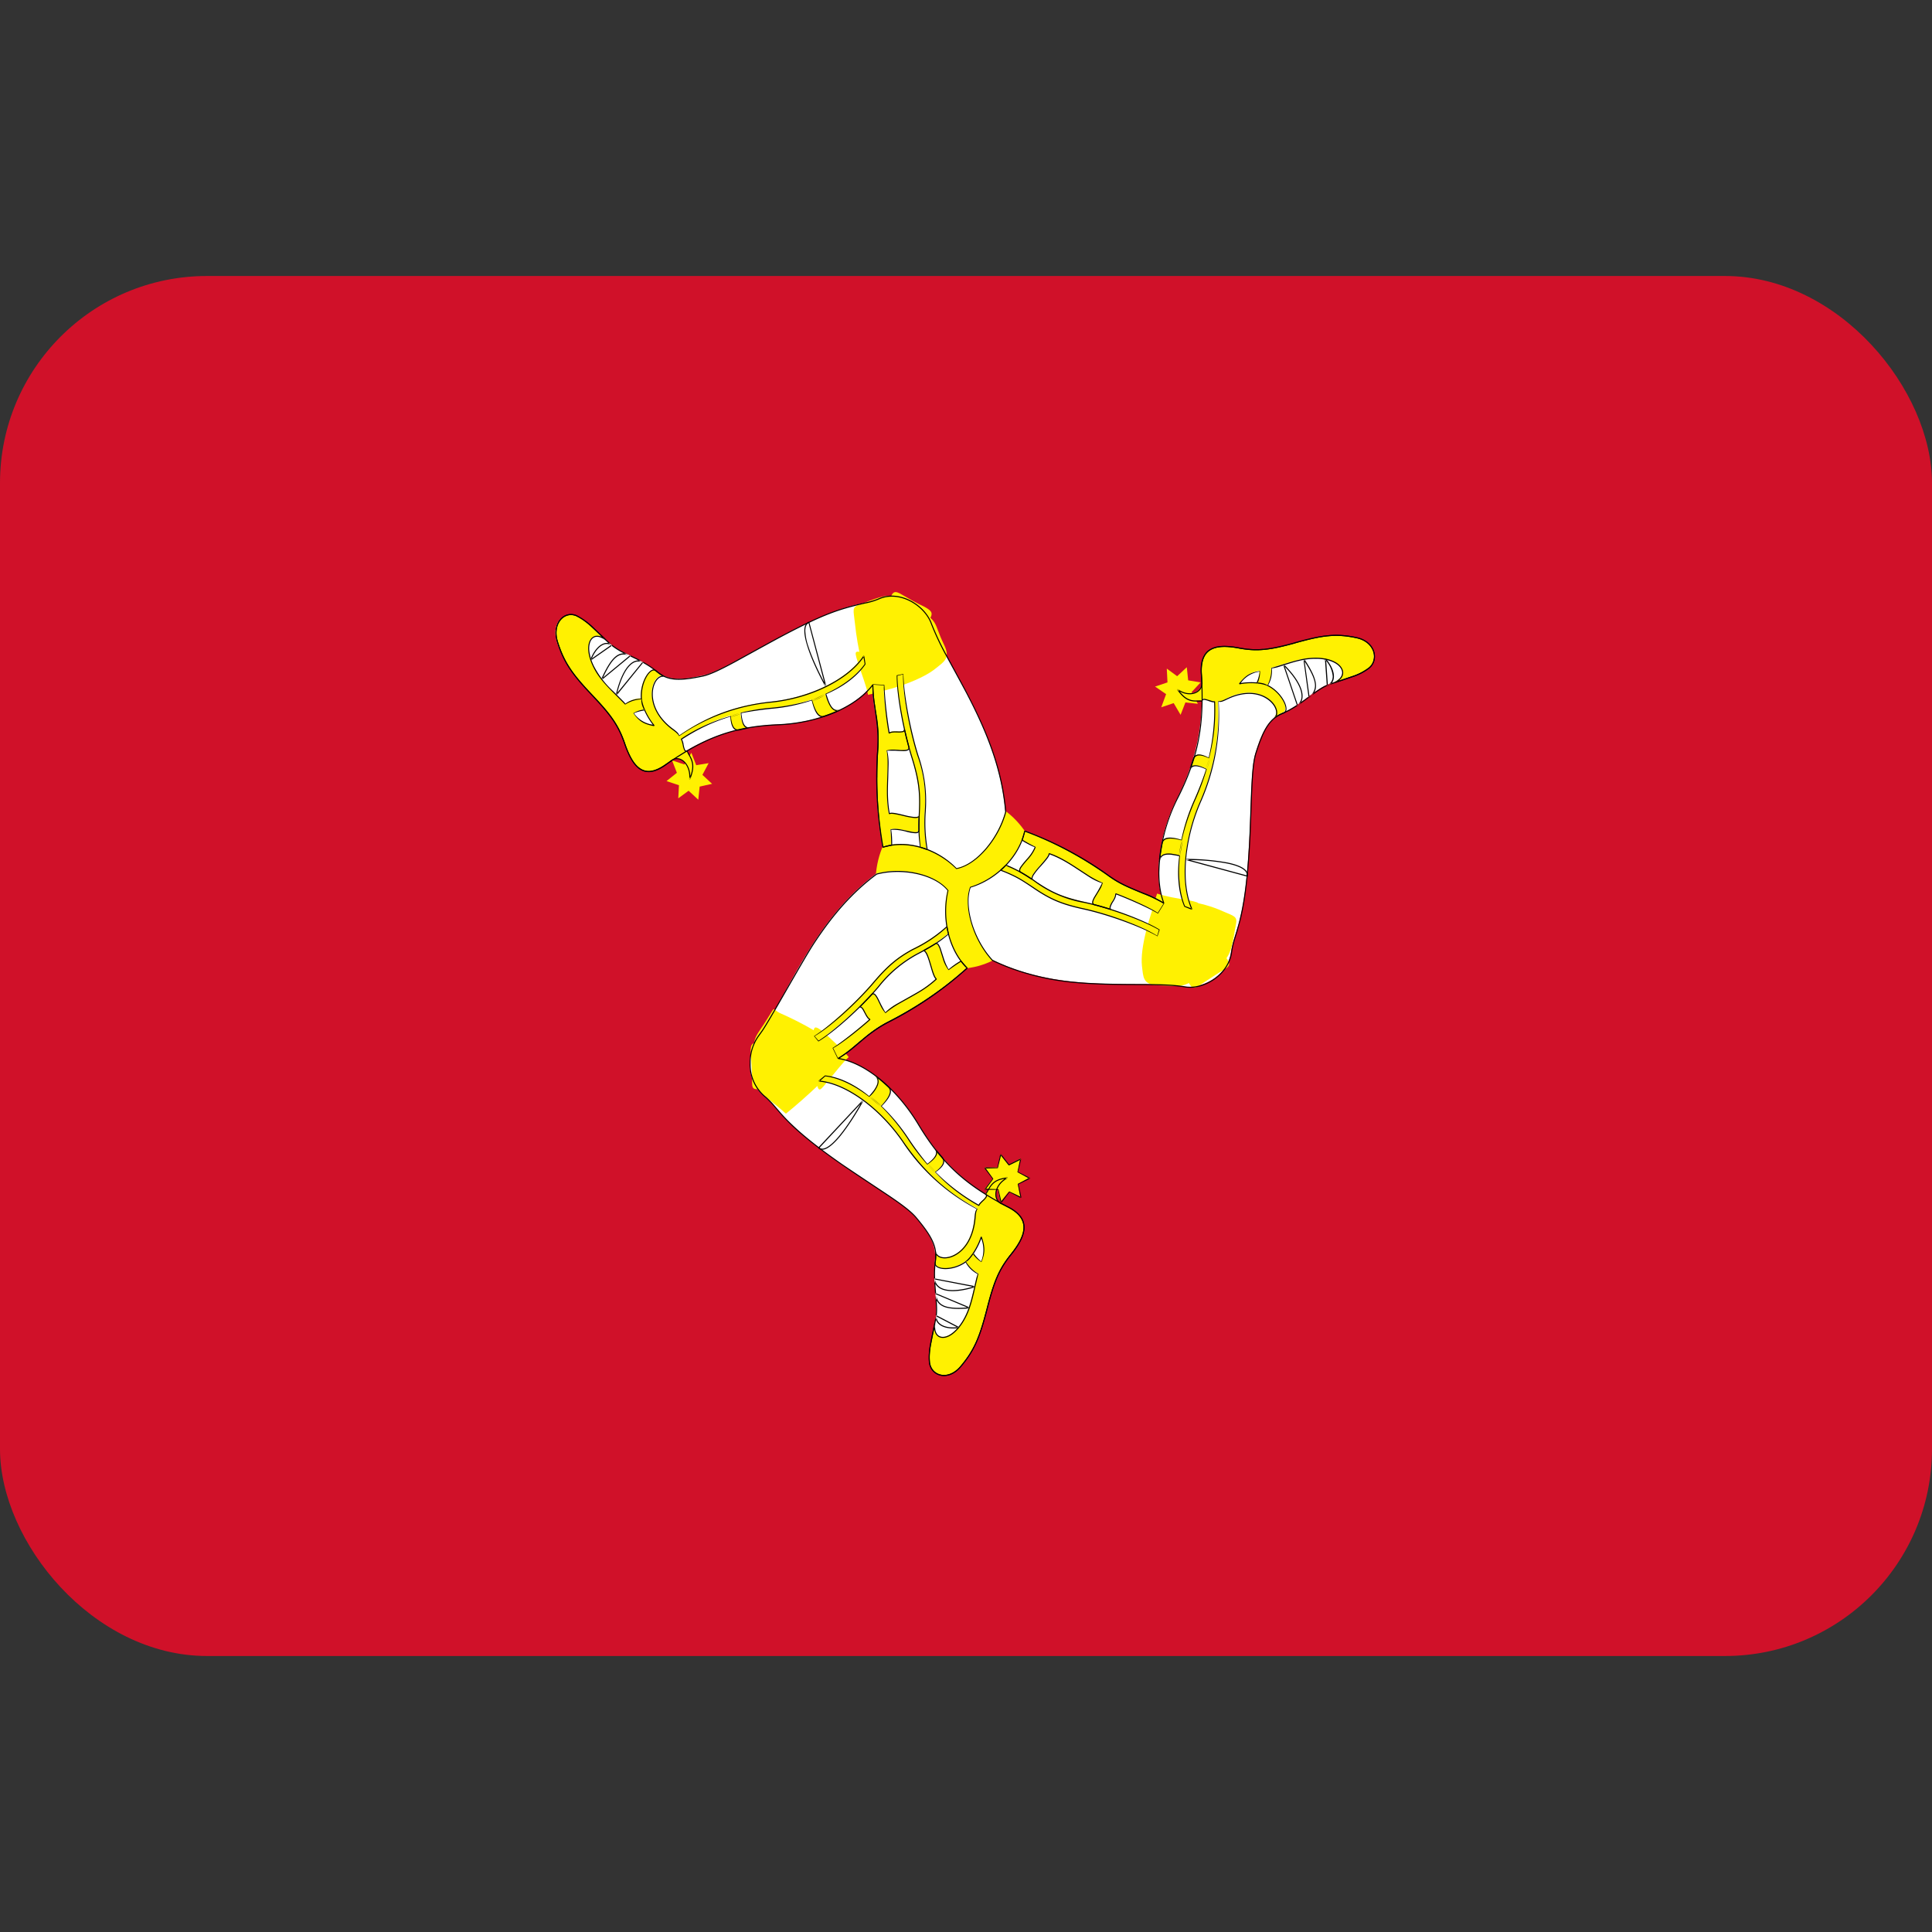 <svg xmlns="http://www.w3.org/2000/svg" fill="none" viewBox="0 0 28 28" focusable="false"><rect x="0" y="0" width="28" height="28" fill="#333333" stroke="none"/><path fill="none" d="M0 0h28v28H0z"/><rect width="28" height="20" y="4" fill="#D01129" rx="3"/><rect width="28" height="20" y="4" rx="3"/><mask id="Isle_of_Man_svg__a" width="28" height="20" x="0" y="4" mask-type="alpha" maskUnits="userSpaceOnUse"><rect width="28" height="20" y="4" fill="#D01129" rx="3"/><rect width="28" height="20" y="4" stroke="#979797" stroke-opacity="0" stroke-width="0" rx="3"/></mask><g mask="url(#Isle_of_Man_svg__a)"><path fill="#FFF101" fill-rule="evenodd" d="M13.88 14.04c.66 0 1.2-.57 1.2-1.26s-.54-1.26-1.2-1.26-1.19.57-1.19 1.26.53 1.26 1.19 1.26"/><path d="M15.08 12.78c0-.69-.54-1.26-1.2-1.26s-1.19.57-1.19 1.26.53 1.26 1.19 1.26 1.2-.57 1.2-1.26"/><path fill="#FFF" fill-rule="evenodd" d="M12.79 12.27c.34-.11.78.02 1.07.31.31-.05.62-.46.71-.82-.1-1.2-.85-2.11-1.08-2.73-.07-.19-.4-.5-.75-.36-.28.12-.43.03-1.38.53-.52.27-.95.55-1.18.59-.23.05-.47.1-.66-.06-.25-.2-.53-.26-.7-.42-.2-.19-.33-.33-.47-.39s-.37.07-.28.38c.23.7.75.81.98 1.47.1.31.26.54.59.31.34-.24.82-.55 1.63-.58.55-.02 1.12-.23 1.37-.58 0 .3.1.54.08.93-.03.39-.03.88.07 1.42"/><path fill="#FFF101" fill-rule="evenodd" d="M13.43 12.31c-.1-.59.08-.68-.13-1.37-.13-.41-.22-.94-.22-1.18l-.09.03c.01.24.09.76.22 1.18.21.67.05.77.13 1.31.02 0 .07.02.09.03"/><path d="M13.3 10.94c-.13-.41-.22-.94-.22-1.18l-.09.03c.01.24.09.76.22 1.18.21.67.05.77.13 1.31.02 0 .07.02.09.03-.1-.59.08-.68-.13-1.37"/><path fill="#FFF101" fill-rule="evenodd" d="M12.92 12.24c0-.07-.01-.15-.02-.22.16-.04.42.11.41 0 0-.03 0-.15.01-.21-.01.1-.37-.06-.44-.02-.06-.34.02-.7-.03-.91.12-.04.34.04.32-.06-.02-.05-.05-.18-.07-.26.02.08-.16.01-.22.06-.03-.19-.08-.54-.07-.7h-.16c-.01.3.09.54.07.93-.03.39-.03.88.07 1.42.04-.01.1-.02.13-.03M12.51 9.5c-.23.36-.8.61-1.33.67-.62.06-1.03.28-1.34.49-.02-.05-.07-.08-.11-.11-.45-.35-.27-.82-.1-.75a.33.33 0 0 1-.13-.09c-.06-.04-.23.13-.21.41.01.12.11.3.19.39-.15-.03-.22-.07-.3-.17.05-.03.11-.05.16-.06a.4.4 0 0 1-.05-.16c-.07 0-.16.03-.23.08-.18-.18-.36-.33-.46-.55-.17-.35 0-.57.22-.34-.2-.19-.33-.33-.47-.39s-.37.07-.28.38c.23.7.75.81.98 1.47.1.31.26.55.59.31.05-.03.06-.04.1-.07.1-.06.27.04.25.28.09-.22.03-.28-.04-.41-.05.03-.05-.15-.08-.17.19-.12.42-.25.71-.34.01.11.04.22.13.2l.15-.03c-.09.02-.12-.1-.13-.21.14-.03.29-.06.46-.07q.285-.03.57-.12c.03.1.08.27.18.24.08-.03.16-.06.24-.1-.13.06-.18-.12-.22-.22.25-.11.45-.26.57-.44z"/><path d="M9.29 10.12c-.07 0-.16.03-.23.08-.18-.18-.36-.33-.46-.55-.17-.35 0-.57.22-.34-.2-.19-.33-.33-.47-.39s-.37.07-.28.38c.23.7.75.81.98 1.47.1.31.26.55.59.31.05-.03.06-.04.1-.07.1-.06.27.04.25.28.09-.22.03-.28-.04-.41-.05.03-.05-.15-.08-.17.19-.12.42-.25.71-.34.01.11.04.22.13.2l.15-.03c-.09.02-.12-.1-.13-.21.14-.03.29-.06.46-.07q.285-.03.57-.12c.03.1.08.27.18.24.08-.03.16-.06.24-.1-.13.06-.18-.12-.22-.22.25-.11.45-.26.57-.44l-.02-.12c-.23.36-.8.61-1.33.67-.62.06-1.03.28-1.34.49-.02-.05-.07-.08-.11-.11-.45-.35-.27-.82-.1-.75a.33.33 0 0 1-.13-.09c-.06-.04-.23.13-.21.41.01.12.11.3.19.39-.15-.03-.22-.07-.3-.17.05-.03.11-.05.16-.06a.4.4 0 0 1-.05-.16"/><path fill="#FFF101" fill-rule="evenodd" d="M13.57 9.68c.11-.09.21-.14.11-.34-.16-.33-.06-.33-.42-.53-.36-.22-.32-.23-.8-.05-.12.04-.09.08-.07.27.04.39.13.7.21 1.02.3-.04.77-.2.97-.37"/><path fill="#FFF101" fill-rule="evenodd" d="M12.43 9.59c-.06-.19-.04-.16.19-.1.07-.26.18-.47.24-.67.06-.23.08-.27.18-.22.12.07.26.15.35.19.15.08.13.11.05.24-.07.12-.31.38-.46.65.2.14.26.15.12.22-.16.06-.41.15-.52.17-.02-.12-.09-.29-.15-.48M10.14 11.4l-.02.19-.14-.13-.15.11.01-.19-.18-.06.15-.12-.07-.18.18.06.1-.17.07.18.18-.03-.09.17.14.13z"/><path d="m10.12 11.59-.14-.13-.15.11.01-.19-.18-.06.15-.12-.07-.18.18.06.1-.17.07.18.18-.03-.09.17.14.13-.18.04z"/><path fill="#FFF" fill-rule="evenodd" d="M14.01 14.02c-.26-.25-.37-.71-.28-1.12-.2-.25-.69-.33-1.03-.24-.94.7-1.31 1.83-1.71 2.35-.13.16-.22.62.07.86.24.2.24.38 1.13 1 .48.33.93.59 1.08.77.16.19.31.38.28.63-.04.33.05.62.01.85-.06.28-.11.47-.09.62.02.16.24.31.45.06.46-.55.3-1.09.72-1.62.21-.25.32-.5-.04-.69s-.86-.47-1.29-1.2c-.29-.48-.75-.89-1.17-.95.25-.15.4-.37.74-.54.33-.17.73-.41 1.13-.78"/><path fill="#FFF101" fill-rule="evenodd" d="M13.72 13.43c-.44.38-.6.26-1.06.8-.28.33-.67.66-.86.79l.06.06c.2-.12.59-.46.87-.78.44-.53.61-.43 1.01-.77a.4.4 0 0 1-.02-.1"/><path d="M12.66 14.23c-.28.33-.67.66-.86.79l.06.06c.2-.12.59-.46.87-.78.44-.53.61-.43 1.01-.77a.4.4 0 0 1-.02-.1c-.44.38-.6.26-1.06.8"/><path fill="#FFF101" fill-rule="evenodd" d="M13.92 13.93c-.06.03-.12.08-.17.12-.11-.12-.12-.44-.21-.37-.02.02-.12.07-.17.1.08-.05.13.37.2.4-.25.24-.59.34-.74.49-.09-.09-.14-.33-.21-.26-.03.04-.12.13-.18.19.06-.06.09.14.16.17-.13.12-.4.34-.54.42l.08.15c.25-.15.4-.37.74-.54.33-.17.73-.41 1.13-.78-.02-.02-.06-.07-.09-.09M11.87 15.66c.41.04.9.43 1.21.88.36.53.75.8 1.08.97-.03.05-.03.11-.04.16-.06.58-.54.65-.57.46.01.07 0 .12 0 .17-.01.08.22.14.44-.02.09-.06.19-.24.23-.36.05.15.05.23 0 .36a.5.5 0 0 1-.12-.12c-.03.04-.05.08-.11.12.03.07.1.13.18.17-.07.26-.1.5-.22.7-.21.33-.48.28-.39-.03-.06.28-.11.47-.09.62.02.16.24.31.45.06.46-.55.3-1.09.72-1.62.21-.25.33-.51-.04-.69-.05-.03-.06-.03-.1-.06-.11-.06-.1-.26.1-.37-.22.03-.25.12-.32.25.05.03-.09.11-.1.16-.19-.11-.41-.26-.63-.48.08-.06.16-.15.1-.22-.03-.04-.07-.08-.1-.12.06.07-.03.16-.11.22-.1-.11-.19-.23-.29-.38-.11-.16-.24-.32-.38-.46.07-.07.18-.21.1-.28-.06-.06-.13-.12-.2-.17.12.09-.01.23-.07.31-.21-.17-.44-.28-.65-.3z"/><path d="M13.99 18.28c.03.07.1.13.18.17-.07.26-.1.5-.22.7-.21.33-.48.28-.39-.03-.06.28-.11.47-.09.62.02.16.24.31.45.06.46-.55.3-1.09.72-1.62.21-.25.33-.51-.04-.69-.05-.03-.06-.03-.1-.06-.11-.06-.1-.26.1-.37-.22.03-.25.12-.32.25.05.03-.09.11-.1.16-.19-.11-.41-.26-.63-.48.08-.06.16-.15.1-.22-.03-.04-.07-.08-.1-.12.06.07-.03.16-.11.22-.1-.11-.19-.23-.29-.38-.11-.16-.24-.32-.38-.46.07-.07.18-.21.1-.28-.06-.06-.13-.12-.2-.17.12.09-.01.23-.07.31-.21-.17-.44-.28-.65-.3l-.08.07c.41.04.9.43 1.21.88.36.53.75.8 1.08.97-.03.05-.03.11-.04.16-.06.58-.54.65-.57.46.01.07 0 .12 0 .17-.01.08.22.14.44-.02.09-.06.19-.24.23-.36.05.15.05.23 0 .36a.5.5 0 0 1-.12-.12c-.03.04-.05.08-.11.12"/><path fill="#FFF101" fill-rule="evenodd" d="M11.32 14.69c-.14-.06-.07-.13-.19.06-.19.31-.22.24-.21.67 0 .44.08.37.47.72.3-.24.66-.59.89-.83-.19-.25-.73-.52-.96-.62"/><path fill="#FFF101" fill-rule="evenodd" d="M11.98 15.69c-.13.16-.11.13-.18-.11-.25.05-.44.12-.63.17-.23.05-.27.06-.27-.06 0-.15-.01-.31-.02-.41-.01-.18.03-.17.17-.17s.43.04.72.04c.03-.25 0-.31.13-.22.13.11.33.3.4.39-.09.08-.2.23-.32.37M14.62 16.88l.17-.09-.04.2.17.08-.17.09.04.19-.17-.08-.12.15-.04-.19h-.19l.12-.15-.12-.16h.19l.04-.19z"/><path d="m14.79 16.79-.04.2.17.08-.17.09.04.19-.17-.08-.12.15-.04-.19h-.19l.12-.15-.12-.16h.19l.04-.19.12.15z"/><path fill="#FFF" fill-rule="evenodd" d="M14.85 12.04c-.08.37-.41.7-.79.82-.11.3.07.79.32 1.05 1.04.51 2.16.28 2.79.39.2.03.62-.12.67-.5.05-.32.2-.41.26-1.53.04-.6.02-1.13.1-1.37.07-.23.16-.47.38-.56.29-.13.48-.36.69-.43.26-.09.45-.14.57-.23.11-.1.12-.38-.18-.44-.69-.15-1.05.27-1.7.15-.31-.06-.58-.04-.55.38.02.43.04 1.02-.34 1.78-.26.51-.36 1.12-.21 1.53-.24-.15-.5-.18-.81-.4-.3-.22-.71-.46-1.2-.64"/><path fill="#FFF101" fill-rule="evenodd" d="M14.5 12.61c.53.2.51.41 1.19.56.41.08.88.27 1.08.39l.02-.09c-.2-.12-.67-.31-1.08-.4-.65-.14-.65-.34-1.14-.54-.02.02-.06.06-.07.08"/><path d="M15.69 13.17c.41.08.88.27 1.08.39l.02-.09c-.2-.12-.67-.31-1.08-.4-.65-.14-.65-.34-1.14-.54-.02.02-.06.06-.07.08.53.2.51.41 1.19.56"/><path fill="#FFF101" fill-rule="evenodd" d="M14.81 12.17c.06.04.13.07.19.1-.05.16-.3.32-.21.37.03.02.13.08.17.11-.07-.05.24-.31.24-.38.32.11.57.36.77.42-.03.13-.21.29-.11.32.05.01.17.05.25.07-.08-.03.06-.15.05-.23.17.06.49.2.62.28l.08-.15c-.24-.15-.5-.18-.81-.4-.3-.22-.71-.46-1.2-.64-.01.04-.03.1-.04.13M17.27 13.17c-.18-.39-.1-1.04.12-1.54.25-.6.28-1.08.26-1.46.05 0 .1-.03.15-.06.51-.23.8.17.66.29.06-.04.1-.06.14-.08.07-.03.01-.27-.23-.39-.1-.05-.3-.05-.41-.02a.43.43 0 0 1 .29-.19c0 .06-.01.13-.04.17.05.01.1.01.16.04.04-.06.06-.15.05-.25.24-.07.45-.16.69-.14.37.02.47.28.16.37.26-.09.45-.14.57-.23.11-.1.12-.38-.18-.44-.69-.15-1.05.27-1.7.15-.31-.06-.59-.04-.55.38 0 .06 0 .08.01.12 0 .13-.18.23-.36.1.13.18.22.17.36.16 0-.06.14.03.18.01.01.24-.01.51-.08.82-.09-.04-.2-.08-.23.02a1 1 0 0 1-.05.15c.03-.09.15-.05.24-.01-.04.14-.1.29-.17.45-.08.18-.15.38-.19.58-.09-.03-.26-.06-.28.04-.02.09-.03.18-.04.27.01-.15.19-.1.29-.08-.03.27-.01.53.08.73z"/><path d="M18.37 9.93c.04-.06.06-.15.05-.25.24-.07.45-.16.69-.14.37.02.47.28.16.37.26-.09.45-.14.57-.23.11-.1.12-.38-.18-.44-.69-.15-1.05.27-1.7.15-.31-.06-.59-.04-.55.38 0 .06 0 .08.01.12 0 .13-.18.23-.36.1.13.18.22.17.36.16 0-.06.14.03.18.01.01.24-.01.51-.08.82-.09-.04-.2-.08-.23.02a1 1 0 0 1-.05.15c.03-.09.15-.05.24-.01-.04.14-.1.29-.17.45-.08.18-.15.38-.19.58-.09-.03-.26-.06-.28.04-.02.09-.03.18-.04.27.01-.15.19-.1.29-.08-.03.27-.01.53.08.73l.1.04c-.18-.39-.1-1.04.12-1.54.25-.6.28-1.08.26-1.46.05 0 .1-.03.15-.06.51-.23.8.17.66.29.06-.04.1-.06.14-.08.07-.03.01-.27-.23-.39-.1-.05-.3-.05-.41-.02a.43.43 0 0 1 .29-.19c0 .06-.01.13-.04.17.05.01.1.01.16.04"/><path fill="#FFF101" fill-rule="evenodd" d="M16.55 14c.02.16.01.27.23.28.35.01.32.06.67-.16.36-.23.37-.18.46-.71.03-.13-.02-.13-.18-.2-.35-.16-.65-.15-.95-.24-.12.3-.26.77-.23 1.03"/><path fill="#FFF101" fill-rule="evenodd" d="M17.24 13.05c.19.04.16.04-.01.22.17.2.3.34.44.49.16.18.18.22.09.28-.12.07-.25.16-.33.21-.15.11-.16.07-.23-.06-.06-.13-.16-.41-.31-.68-.21.11-.25.16-.24 0 .02-.18.08-.45.12-.56.11.04.29.07.47.1"/><path d="M17.24 13.05c.19.04.16.04-.01.22.17.2.42.51.56.67.16.17.18.21.09.27-.12.08-.25.16-.34.22-.14.1-.15.06-.22-.07-.06-.13-.28-.58-.43-.85-.21.11-.25.16-.24 0 .02-.18.08-.45.12-.56.11.04.29.07.47.1"/><path fill="#FFF101" fill-rule="evenodd" d="m16.9 10.06-.16-.11.18-.06-.01-.2.15.11.14-.13.02.19.18.03-.13.14.09.17-.18-.02-.07.18-.1-.17-.18.06z"/><path d="m16.74 9.95.18-.06-.01-.2.15.11.14-.13.02.19.18.03-.13.14.09.17-.18-.02-.07.18-.1-.17-.18.06.07-.19z"/><path fill="#000" fill-rule="evenodd" d="M12.8 12.287c.333-.112.77.016 1.06.308.3-.054.62-.44.723-.828-.05-.575-.235-1.092-.567-1.726-.066-.127-.281-.521-.295-.547a4 4 0 0 1-.217-.46c-.097-.267-.46-.491-.76-.366a1 1 0 0 1-.21.064c-.39.089-.607.166-1.174.463l-.048.025c-.155.082-.621.34-.67.367-.222.12-.362.183-.461.204-.331.07-.497.067-.649-.058a1.3 1.3 0 0 0-.161-.113 2 2 0 0 0-.152-.083l-.145-.07a1 1 0 0 1-.243-.155l-.241-.229a1 1 0 0 0-.234-.167c-.15-.063-.305.057-.305.256q0 .063.022.136c.094.296.214.466.49.757l.02.022c.263.278.373.429.463.69.136.396.307.52.606.312.54-.374.957-.551 1.627-.578.565-.023 1.107-.24 1.364-.566 0 .068.006.136.016.217l.022.15c.026.173.038.29.038.41q0 .066-.005.136a5.688 5.688 0 0 0 .076 1.422zm.004-.01-.001-.008-.008.003zm-.09-1.008q-.001.49.089 1c.338-.109.776.021 1.06.313.289-.055.604-.436.705-.816-.05-.57-.233-1.085-.564-1.718-.067-.127-.282-.52-.296-.546a4 4 0 0 1-.217-.462c-.095-.26-.45-.48-.741-.358a1 1 0 0 1-.213.065c-.39.089-.605.165-1.17.461l-.049.026c-.154.082-.62.34-.669.366-.224.121-.364.185-.465.206-.335.07-.505.068-.66-.06a1.3 1.3 0 0 0-.16-.113 2 2 0 0 0-.152-.082c-.029-.014-.128-.063-.145-.07a1 1 0 0 1-.246-.157l-.24-.229a1 1 0 0 0-.23-.165c-.14-.059-.286.053-.286.242q0 .06.022.131c.093.293.212.462.486.752l.02.021c.265.28.376.432.466.696.134.388.296.505.585.304.541-.375.962-.553 1.634-.58.572-.023 1.119-.247 1.366-.577l.013.005v.011c0 .07.006.14.016.225l.022.15c.026.173.039.29.039.412q0 .067-.005.138-.014.203-.014.409M9.32 9.589c-.153-.078-.308.105-.395.481l.012.007.386-.476zm-.009.002-.006.008.009.004zm-.365.45.36-.442c-.136-.06-.275.104-.36.443m0 0-.02.026.013.007zm.192-.546c-.16-.076-.271.004-.425.347l.011.009.416-.343zm-.006.014-.001-.013-.01.008zm-.392.31.381-.315c-.14-.06-.241.012-.381.315m0 0-.025.02.011.01zm.129-.475c-.103-.08-.242.024-.314.216l.01.009.304-.212zm-.009.013v-.013l-.008.006zm-.282.185.274-.192c-.088-.058-.205.029-.274.192m0 0-.02.014.01.01z" clip-rule="evenodd"/><path fill="#000" fill-rule="evenodd" d="M13.445 12.31a2.2 2.2 0 0 1-.028-.55l.002-.043a2 2 0 0 0-.11-.773c-.12-.385-.213-.91-.216-1.177l-.097.02c-.003.275.09.802.212 1.188.1.32.121.5.11.768l-.002.043c-.01.21-.008.32.018.497.027.011.074.026.101.036zm-.005-.005-.01.008-.001-.012zm-.097-.03a1 1 0 0 1 .086.026 2.2 2.2 0 0 1-.026-.541l.002-.044a1.9 1.9 0 0 0-.11-.767c-.121-.386-.214-.914-.207-1.175l-.082.02c.002.266.095.792.216 1.177.101.322.122.503.11.773l-.002.043c-.01.208-.007.318.013.488" clip-rule="evenodd"/><path fill="#000" fill-rule="evenodd" d="M12.93 12.233c0-.074-.004-.147-.014-.207a.7.7 0 0 1 .214.026.6.6 0 0 0 .135.024q.06.002.06-.045v-.04c0-.04.001-.103.004-.173h-.015q0 .025-.062.022a1 1 0 0 1-.15-.028l-.008-.002c-.124-.03-.172-.037-.2-.027l-.01-.06a2 2 0 0 1-.016-.25q0-.085.005-.205l.005-.191a.8.8 0 0 0-.02-.197h.116l.044.003c.07.003.094.004.119-.001q.042-.009.043-.043l-.002-.018-.037-.143-.002-.009-.026-.107-.014.003v.01q.001.017-.02.022a.3.3 0 0 1-.073.003h-.019q-.067-.002-.095.013a6 6 0 0 1-.075-.683v-.004l-.167-.01-.004.079q0 .078.013.167l.022.151c.026.172.038.289.038.41q0 .064-.005.135-.014.205-.014.41-.002.497.09 1.013c.04-.004.094-.017.135-.026l.006-.007zm-.008.007-.006.001v.006zm-.127.032c.03-.01.08-.022.121-.03v-.01a3 3 0 0 0-.01-.212c.042-.01.091-.01.155.002l.072.015c.092.02.106.023.133.023q.046.003.045-.03v-.039c0-.035 0-.087.002-.145q-.02.011-.062.009a1 1 0 0 1-.152-.028l-.008-.002c-.13-.03-.178-.038-.198-.025l-.011-.005-.012-.07a2 2 0 0 1-.016-.251c0-.059.002-.125.005-.207.003-.086.005-.15.005-.202 0-.082-.005-.133-.014-.19a.4.4 0 0 1 .125-.01l.044.002a.5.5 0 0 0 .115 0q.032-.006.032-.028 0-.006-.002-.013l-.037-.145-.002-.008-.018-.075a.05.05 0 0 1-.023.013.3.3 0 0 1-.079.004h-.018c-.05-.001-.079.003-.096.017l-.012-.005a5 5 0 0 1-.07-.652l.001-.042-.153-.01v.012c0 .07.006.14.016.225l.022.15a2.052 2.052 0 0 1 .034.549 6.2 6.2 0 0 0 .066 1.413m.312-1.674a.03.03 0 0 0 .007-.023l-.001-.013-.014.004zm.206 1.248a.03.03 0 0 0 .016-.028h-.015zM11.72 9.011q-.064.03-.063.132 0 .09.048.237c.052.163.146.366.258.575l.014-.006-.248-.933zm-.005.009.003.009.007-.004zm.231.871-.228-.862q-.047.028-.047.114a.8.8 0 0 0 .047.232c.048.147.13.329.228.516m0 0 .016.062.014-.006zm.021.163a2 2 0 0 1-.205.095l.005.016.206-.094zm.006.016-.005-.016-.206.095.005.016q.102-.04.206-.095m-1.236.26q-.08.021-.154.047l.004.017.153-.048zm.003.016-.003-.017-.154.048.004.016q.074-.026.153-.047" clip-rule="evenodd"/><path fill="#000" fill-rule="evenodd" d="M12.513 9.504c-.225.341-.773.604-1.33.663-.537.056-.95.223-1.339.492-.008-.031-.029-.05-.08-.089l-.027-.02c-.198-.153-.288-.346-.275-.523.011-.146.095-.245.174-.213l.005-.014a.4.4 0 0 1-.078-.044l-.055-.043c-.085-.065-.238.17-.22.414a.37.37 0 0 0-.227.073c-.001-.01-.013-.022-.025-.034l-.148-.148a1.3 1.3 0 0 1-.281-.366c-.078-.161-.087-.306-.035-.38.044-.062.124-.058.213.017l.036.035.01-.011-.036-.035-.205-.195a1 1 0 0 0-.234-.167c-.181-.077-.371.115-.283.392.094.296.214.466.49.757l.02.022c.263.278.373.429.463.69.062.183.13.303.215.366.105.076.233.062.391-.054l.052-.038h.001l.04-.03c.115-.07.26.063.244.27l.014.004c.056-.14.057-.222.015-.312l-.026-.05c-.005-.008-.026-.044-.03-.054-.02.003-.028 0-.035-.016a.3.3 0 0 1-.018-.066l-.002-.008a.2.2 0 0 0-.023-.073c.221-.144.445-.253.702-.33.005.137.044.214.13.2q.075-.019.151-.032l-.002-.015c-.072.013-.106-.06-.12-.203q.206-.041.447-.065a2.5 2.5 0 0 0 .573-.12c.038.168.096.266.18.237q.13-.044.238-.095l.005-.003-.007-.014-.004.003c-.076.035-.127-.015-.171-.131l-.016-.047-.014-.042c.248-.106.449-.258.568-.432l-.018-.12zm-.393.8q.028.005.063-.011l.005-.003-.007-.014-.004.003zm.395-.777.016.097c-.116.165-.315.316-.565.43-.004.008.007.042.01.052q.007.026.016.047c.034.09.075.145.128.152a2 2 0 0 1-.18.068c-.071.025-.125-.068-.17-.231a3 3 0 0 1-.58.114q-.239.02-.454.073c.007.121.03.197.078.22l-.102.021c-.072.013-.107-.056-.12-.193a2.5 2.5 0 0 0-.723.33v.014c.008.006.014.025.024.071l.002.009a.3.3 0 0 0 .02.069q.016.034.043.02c-.004.006.015.04.02.05h.001q.017.029.026.05c.036.077.038.147 0 .259-.006-.193-.15-.312-.267-.24q-.022.014-.041.03l-.053.037c-.154.113-.275.126-.374.054-.083-.06-.149-.178-.21-.358-.091-.264-.202-.417-.467-.696l-.02-.021c-.274-.29-.393-.458-.486-.752-.084-.264.094-.444.263-.373l.036.018c.057.03.116.076.194.147.024.021.087.082.144.136-.067-.031-.126-.02-.163.032-.057.08-.047.23.033.396.06.125.141.226.284.37l.148.148.034.035a.46.46 0 0 1 .235-.076.25.25 0 0 0 .025.121l.01.026a.4.4 0 0 0-.151.053c.083.119.153.16.3.188l.007-.013c-.09-.105-.175-.277-.183-.383-.018-.235.125-.457.196-.402l.056.043.038.025c-.072.009-.136.104-.145.232-.014.183.079.38.28.537l.027.02c.05.037.07.055.087.086a2.83 2.83 0 0 1 1.342-.487c.554-.058 1.097-.316 1.331-.655m-2.922.267.043.02.005-.014a.1.1 0 0 0-.048-.006m2.922-.267-.003-.018.013.003zm-3.184.756.004.01.006-.01zm.674.966-.015.04.014.003zm.809-.7q.023.01.053.005l-.002-.015zM8.724 9.23l.097.093.01-.012-.036-.034a.3.3 0 0 0-.071-.047m.464 1.107a.6.6 0 0 1 .15-.04 1 1 0 0 0 .123.206.4.4 0 0 1-.273-.166M13.712 13.203q0-.15.034-.298c-.195-.246-.673-.344-1.044-.244-.354.262-.646.596-.923 1.022-.156.239-.634 1.104-.742 1.257l-.05.069a.67.67 0 0 0-.122.398.61.61 0 0 0 .233.505c.032.03.062.06.098.1l.119.137c.054.06.107.115.171.176.165.156.389.333.705.553.16.111.662.443.664.444.223.15.349.248.418.33.195.233.282.38.282.547a1 1 0 0 1-.005.072 1.4 1.4 0 0 0-.014.192c0 .076.006.16.015.272.01.113.015.187.015.246a.7.7 0 0 1-.013.138c-.004.022-.062.295-.073.361-.014.078-.02.14-.02.196q-.001.039.004.073c.027.203.28.28.464.061.201-.238.277-.424.386-.845.1-.387.168-.56.34-.774.126-.157.194-.289.194-.402 0-.12-.075-.219-.24-.305-.578-.303-.933-.595-1.29-1.19-.302-.503-.753-.887-1.149-.958.069-.042.132-.09.218-.161l.085-.072q.05-.043.088-.074c.11-.087.21-.154.327-.214a5.2 5.2 0 0 0 1.135-.78v-.012c-.197-.188-.31-.501-.31-.82m.3.82-.006.006.006.006zm-1.132.778c.396-.202.77-.453 1.126-.772-.196-.192-.308-.504-.308-.82q0-.153.035-.301c-.189-.234-.662-.33-1.025-.233-.35.26-.641.592-.917 1.017-.155.238-.634 1.104-.742 1.257l-.05.07a.65.65 0 0 0-.12.388.6.6 0 0 0 .228.493q.048.043.1.101l.118.137c.054.06.107.115.171.175.165.156.387.333.703.553.16.11.662.442.664.444.224.15.35.248.42.332.198.236.286.384.286.556a1 1 0 0 1-.005.075 1.4 1.4 0 0 0-.013.19c0 .075.005.16.015.27.01.114.015.189.015.248a.7.7 0 0 1-.014.141c-.004.022-.062.295-.073.361q-.02.114-.02.193a1 1 0 0 0 .004.071c.026.19.263.262.44.053.199-.236.274-.42.382-.84.1-.388.17-.563.343-.779.124-.154.19-.282.19-.391 0-.115-.073-.21-.232-.293-.58-.303-.937-.597-1.296-1.195-.304-.508-.762-.894-1.158-.954l-.003-.014c.075-.044.141-.094.233-.171l.174-.146c.11-.088.211-.156.33-.216m.657 3.735c.012.178.24.228.594.119v-.015l-.586-.112zm.006.007.01.002-.002-.01zm.554.106-.545-.105c.019.153.223.198.545.105m0 0 .03.006v-.015zm-.547.1c.017.182.139.244.499.213l.002-.015-.491-.206zm.014-.002-.01.008.012.005zm.452.202-.45-.19c.02.158.13.214.45.19m0 0 .03.012.001-.015zm-.456.12c-.015.134.14.207.335.178l.002-.015-.326-.17zm.015.001-.01.006.009.005zm.294.165-.295-.154v.005c0 .106.129.167.295.149m0 0 .022.01.002-.014z" clip-rule="evenodd"/><path fill="#000" fill-rule="evenodd" d="M13.719 13.424a2 2 0 0 1-.498.332c-.211.116-.354.23-.562.475-.256.303-.644.65-.862.785l.064.078c.229-.135.617-.483.875-.787a1.8 1.8 0 0 1 .598-.493c.2-.108.28-.159.418-.275l-.021-.11zm-.002.007.011.005-.01.008zm.002.013a2 2 0 0 1-.492.326c-.209.115-.35.228-.557.471-.257.304-.646.652-.864.776l.057.065c.218-.135.605-.482.862-.785a1.8 1.8 0 0 1 .561-.475l.041-.022c.199-.107.278-.157.413-.265a1 1 0 0 1-.021-.09" clip-rule="evenodd"/><path fill="#000" fill-rule="evenodd" d="M13.924 13.924a1.2 1.2 0 0 0-.176.124.8.8 0 0 1-.071-.164l-.037-.116a.3.3 0 0 0-.038-.084q-.025-.031-.058-.008c-.023.015-.099.06-.173.1l.006.014q.023-.013.05.046c.016.033.03.073.053.152l.022.074q.031.103.057.127a1.5 1.5 0 0 1-.244.18c-.064.038-.274.155-.305.173a.8.8 0 0 0-.178.13c-.014-.024-.035-.06-.064-.117l-.035-.072a.4.4 0 0 0-.034-.058q-.038-.051-.075-.013c-.018.021-.05.055-.105.11v.001l-.077.078.01.01c.018-.017.033-.008.055.03l.013.024.014.026c.024.046.041.072.062.085-.171.15-.416.343-.53.412l.075.156c.086-.041.153-.092.246-.17l.085-.071q.05-.043.088-.074c.11-.087.21-.154.327-.214.399-.204.777-.457 1.135-.78-.023-.035-.062-.078-.089-.11zm-.002.011.004.005.005-.003zm.09.1a2 2 0 0 1-.086-.095c-.063.037-.122.08-.178.12a.5.5 0 0 1-.085-.17l-.037-.117a.3.3 0 0 0-.035-.079q-.017-.022-.039-.006a3 3 0 0 1-.15.088q.02.013.039.053c.015.034.029.074.053.154l.022.074q.035.111.058.124l.002.013a1.5 1.5 0 0 1-.254.188c-.064.039-.274.155-.305.173a1.4 1.4 0 0 0-.184.129.5.5 0 0 1-.078-.122l-.035-.072a.4.4 0 0 0-.033-.056q-.028-.04-.052-.011c-.019.02-.051.055-.106.11q0 .002-.002.003l.002-.002-.053.054q.021.006.044.045l.026.05c.027.05.044.075.066.085l.001.012c-.171.152-.423.35-.538.41l.07.144a2 2 0 0 0 .232-.171l.085-.072.09-.074c.11-.088.21-.156.328-.216a5.6 5.6 0 0 0 1.132-.767m-1.536.553q-.015-.005-.034.013l.01.01zm.926-.811a.03.03 0 0 0-.031 0l.006.013zm-1.542 2.867c.071.056.178-.01.313-.171.107-.13.229-.316.344-.522l-.011-.01-.647.691zm.01 0 .006-.007-.007-.005zm.603-.646-.597.639c.062.039.161-.024.286-.174.097-.117.206-.282.311-.465m0 0 .043-.046-.012-.009zm.124-.101q.09.07.17.146l.01-.012-.17-.146zm.009-.012-.009.012.171.146.01-.012q-.082-.076-.172-.146m.833.995q.063.069.122.128l.011-.012-.121-.128zm.012-.012-.012.012.122.128.011-.012q-.06-.06-.121-.128" clip-rule="evenodd"/><path fill="#000" fill-rule="evenodd" d="m11.875 15.673-.004-.013q.008 0 .017.002zm.85-.042q.018.045-.004.1a.44.44 0 0 1-.124.166c-.22-.17-.443-.275-.637-.298l-.072.063c.397.043.881.408 1.206.882.313.458.654.748 1.073.977-.018.031-.023.059-.028.123v.002l-.003.032c-.029.261-.145.444-.303.523-.11.055-.22.046-.264-.016l-.005-.05c.014.09.137.116.263.052.153-.076.266-.254.294-.511l.003-.032v-.001c.006-.067.011-.096.033-.119a2.9 2.9 0 0 1-1.075-.971c-.327-.478-.818-.844-1.212-.878l-.004-.014.09-.075c.203.02.429.127.64.3l.045-.054a.4.4 0 0 0 .067-.106q.033-.082-.031-.133zm.856 1.067c.005.054-.046.113-.142.18a3 3 0 0 1-.287-.377 3 3 0 0 0-.385-.47c.113-.122.163-.217.106-.27q-.076-.072-.147-.13a.12.12 0 0 0-.041-.05q.096.072.198.169c.066.062.014.163-.105.281.143.136.275.295.386.462.09.138.186.263.276.374.11-.085.154-.152.108-.21zm-.022-.052q.02.025.022.052l.069.081c.047.06.007.126-.099.207.195.21.4.36.634.492l.01-.007c.002-.01.014-.025.053-.063l.007-.006a.3.3 0 0 0 .043-.05q.017-.029-.007-.047c.005.003.026-.035.035-.051l.002-.005c.055-.1.108-.143.235-.166-.156.102-.182.292-.065.363l.045.022.059.03c.17.083.24.187.23.313-.008.106-.072.224-.189.37-.174.216-.243.391-.343.78-.108.418-.183.603-.383.84-.176.208-.413.136-.439-.054a.9.9 0 0 1 .016-.264l.046-.227c.007.077.046.126.108.133.093.012.213-.072.31-.228.08-.13.12-.252.177-.508l.045-.192a.5.5 0 0 1-.18-.176c.016-.003.032-.018.047-.033l.035-.043.022-.03a.4.4 0 0 0 .12.112c.056-.135.054-.22.004-.367h-.014c-.042.134-.14.297-.224.358-.185.134-.44.114-.43.023l.004-.032a1 1 0 0 0 .005-.088.1.1 0 0 1-.02-.047l.015-.002-.014.002a.5.5 0 0 1 0 .133l-.004.032c-.012.11.258.131.45-.007.037.073.1.132.174.17-.017.043-.02.056-.049.183-.058.255-.097.376-.176.504-.094.151-.209.232-.296.221-.073-.01-.11-.084-.092-.203l.01-.049-.014-.003-.01.048c-.018.087-.054.262-.063.313a.9.9 0 0 0-.016.27c.027.202.28.279.464.06.201-.238.277-.424.386-.845.1-.387.168-.56.34-.774.12-.148.184-.269.193-.379.01-.133-.064-.242-.24-.328l-.057-.029-.045-.022c-.114-.07-.078-.267.1-.357l-.003-.014c-.161.022-.224.066-.286.18l-.036.066c.012.016.013.024.005.037a.2.2 0 0 1-.04.046l-.007.006c-.035.033-.05.049-.054.063a2.8 2.8 0 0 1-.623-.473c.11-.074.155-.148.1-.218a3 3 0 0 1-.102-.122m-.016 2.521a.4.4 0 0 0-.003.09l.017-.086.01-.049-.014-.003q-.001.009-.01.048m.56-.988-.005-.009h.012zm.46-1.096.04-.006-.003-.014zm-1.004-.436-.01.01zm-.874-1.066-.004-.003-.008.012.008-.012zm1.535 2.7a.6.6 0 0 1-.107-.115 1 1 0 0 0 .108-.216.45.45 0 0 1-.001.331m.07-.976" clip-rule="evenodd"/><path fill="#000" fill-rule="evenodd" d="m14.624 16.874-.115-.146-.013.003-.042.19-.18-.002-.006.013.116.153-.113.146.006.012.187.001.037.185.013.003.117-.153.162.083.01-.008-.042-.19.164-.081v-.014l-.17-.086.044-.183-.01-.009zm.001.016.157-.078-.037.176.16.088-.155.082.036.184-.158-.075-.116.144-.041-.176-.18-.006.105-.144-.108-.15.173-.005.046-.181.11.139zm-.118-.141-.01-.012.013-.003zm-.219.185h-.014l.005-.012zm.003.294-.008.012-.006-.012zm.22.183.004.014-.013-.003zm.275-.069.013.007-.01.008zm.12-.266.012-.007v.014zm-.124-.264.003-.015.01.008zM14.843 12.044c-.074.359-.399.692-.784.81a.6.6 0 0 0-.033.213c0 .284.143.631.354.858q.217.104.447.174c.475.144.863.175 1.634.177.395.001.549.007.712.034.27.045.636-.172.683-.507.007-.054.018-.103.033-.159l.05-.162c.02-.073.038-.136.055-.21.054-.24.093-.548.12-.992.01-.17.012-.238.025-.602.016-.455.03-.64.072-.768.108-.336.193-.485.372-.56.104-.045.198-.101.313-.185l.141-.103c.053-.038.094-.066.133-.088a.6.6 0 0 1 .11-.052c.038-.013.261-.087.316-.107a.8.8 0 0 0 .249-.127.22.22 0 0 0 .082-.173c0-.118-.089-.242-.264-.28-.295-.063-.49-.039-.883.07l-.027.008c-.347.096-.53.12-.788.072-.374-.07-.562.01-.562.339q0 .027.002.056.01.174.01.331c0 .511-.088.921-.347 1.437-.18.36-.28.756-.28 1.097 0 .157.02.302.065.426a2 2 0 0 0-.279-.131c-.267-.108-.358-.152-.51-.26a5.1 5.1 0 0 0-1.211-.642zm.005.008.008.003.001-.008zm1.208.64a5.1 5.1 0 0 0-1.2-.637c-.08.362-.406.695-.789.809a.6.6 0 0 0-.03.198c0 .279.142.626.351.85q.213.103.443.173c.473.143.86.174 1.63.176.396.001.55.007.715.034.261.044.62-.168.665-.495.008-.054.019-.103.034-.16l.05-.163-.001.001c.022-.072.039-.136.055-.21.054-.238.094-.546.12-.989.01-.17.012-.238.025-.602.016-.456.031-.641.073-.772.11-.34.197-.492.38-.57.103-.044.196-.1.311-.182.029-.02.124-.091.141-.104a2 2 0 0 1 .134-.089.7.7 0 0 1 .113-.053l.315-.106a.8.8 0 0 0 .245-.125.2.2 0 0 0 .077-.161c0-.111-.085-.229-.252-.265-.293-.063-.486-.039-.878.07l-.026.008c-.35.096-.535.12-.795.072-.366-.07-.545.007-.545.324q0 .027.002.055.01.175.01.332c0 .513-.088.926-.348 1.444a2.5 2.5 0 0 0-.279 1.09c0 .164.023.314.072.441l-.01.01a2 2 0 0 0-.295-.142c-.268-.109-.36-.152-.513-.261m2.752-2.464c.14-.1.068-.333-.2-.6l-.011.008.2.589zm.003-.009-.004-.01-.008.007zm-.19-.557.186.548a.15.15 0 0 0 .056-.124c0-.108-.081-.257-.242-.424m0 0-.01-.03-.012.007zm.356.448c.142-.107.132-.249-.074-.56l-.013.005.075.55zm-.009-.012.012.005-.002-.013zm-.06-.512.07.504a.19.19 0 0 0 .08-.154c0-.083-.048-.192-.15-.35m0 0-.004-.033-.013.006zm.332.355c.136-.053.116-.232-.023-.394l-.015.005.027.382zm-.007-.014.012.006v-.011zm-.013-.35.024.345c.048-.023.071-.067.071-.122a.4.4 0 0 0-.095-.223m0 0-.002-.026-.015.006z" clip-rule="evenodd"/><path fill="#000" fill-rule="evenodd" d="M14.5 12.619q.058.021.11.044c.138.061.199.098.383.223.226.151.382.222.703.292.378.083.858.261 1.079.392l.032-.097c-.226-.14-.707-.32-1.086-.402-.32-.07-.474-.14-.698-.291a2 2 0 0 0-.445-.249l-.08.074zm.008-.002-.003-.013.012.005zm.073-.074a1 1 0 0 1-.064.066q.051.02.098.04c.14.062.2.099.386.224.224.15.379.22.698.29.38.083.86.262 1.072.399l.025-.085c-.22-.13-.7-.309-1.078-.391a1.7 1.7 0 0 1-.703-.293 2 2 0 0 0-.387-.224q-.029-.011-.047-.026" clip-rule="evenodd"/><path fill="#000" fill-rule="evenodd" d="M14.81 12.182c.064.04.131.075.19.098q-.008-.001-.011.011v.002a.6.6 0 0 1-.101.15c-.01.01-.047.054-.056.065a1 1 0 0 0-.043.057.1.1 0 0 0-.019.05q0 .024.025.037c.025.013.097.059.17.107l.008-.013q-.009-.006-.009-.017 0-.017.02-.05a1 1 0 0 1 .096-.12l.006-.006c.09-.102.12-.141.125-.171.113.04.22.098.358.187l.214.14a.8.8 0 0 0 .19.091q-.014.024-.04.073l-.031.055c-.057.093-.056.092-.066.118a.1.1 0 0 0-.008.034q0 .03.035.04c.026.006.07.019.144.04l.006.002.05.015.046.014.004-.015q-.018-.005-.018-.02 0-.007.003-.015a.3.3 0 0 1 .037-.074l.014-.024a.2.2 0 0 0 .028-.08c.209.08.49.207.605.277l.091-.147a1.3 1.3 0 0 0-.299-.153c-.267-.108-.358-.152-.51-.26a5.1 5.1 0 0 0-1.211-.642c-.017.038-.033.094-.046.135zm.01-.004.002-.006q-.003 0-.005-.003zm.037-.131a2 2 0 0 1-.035.125q.095.057.188.103l-.008.024a.6.6 0 0 1-.103.154c-.01.01-.047.054-.056.065a1 1 0 0 0-.042.055q-.016.025-.016.041 0 .015.017.024c.022.012.082.05.148.093q0-.024.022-.06a1 1 0 0 1 .097-.121l.007-.008c.092-.106.121-.144.121-.17l.01-.008c.118.04.227.1.37.192l.214.14c.075.045.133.074.191.099a.4.4 0 0 1-.035.086l-.033.055c-.056.092-.055.09-.065.116a.1.1 0 0 0-.006.027q0 .02.023.026a3 3 0 0 1 .202.057l.014.005-.001-.012q0-.009.003-.019a.3.3 0 0 1 .039-.077l.014-.024a.2.2 0 0 0 .026-.074v-.007l.009-.008c.21.08.5.21.607.284l.084-.135a2 2 0 0 0-.294-.14c-.268-.11-.36-.153-.513-.262a5.5 5.5 0 0 0-1.199-.646m1.225 1.12q.005.017.027.024l.004-.015zm-1.132-.436q0 .018.015.028l.008-.013zm3.136-.032v-.013c0-.086-.106-.146-.298-.186a3.3 3.3 0 0 0-.603-.052l-.002.015.894.242zm-.006-.009-.008-.002v.009zm-.834-.226.826.224v-.001c0-.076-.102-.134-.287-.172a3 3 0 0 0-.54-.05m0 0-.059-.016-.002.015zm-.143-.062a2 2 0 0 1 .04-.228l-.016-.003-.04.229zm-.017-.002.017.002.04-.228-.016-.003q-.025.11-.04.23m.406-1.254q.028-.085.048-.161l-.016-.004-.048.16zm-.016-.005.016.005.048-.16-.016-.005q-.021.076-.048.16" clip-rule="evenodd"/><path fill="#000" fill-rule="evenodd" d="M17.27 11.107a.1.1 0 0 0-.032.045l.014.006zm-.173-1.086c.048.06.09.095.135.113.042.017.074.02.162.018q.02-.001.022.006.002-.03.038-.03c.015.001.033.006.066.017h.004c.048.017.067.021.076.016l.01.007c.01.277-.013.54-.088.822-.12-.056-.194-.058-.22.014l-.033.103c.043-.032.117-.015.22.039a3.5 3.5 0 0 1-.167.45 3.3 3.3 0 0 0-.195.584c-.157-.041-.261-.038-.276.039a3 3 0 0 0-.033.198q.043-.059.162-.045l.078.014c.009.001.035.007.043.016-.03.285-.006.54.073.729l.087.033.008.017.009-.01-.017-.007c-.162-.382-.103-1.005.126-1.537a3.2 3.2 0 0 0 .269-1.465c.034.001.06-.008.112-.034l.003-.001.03-.014c.23-.105.439-.09.583.013.1.072.146.177.119.248l-.039.03.01.011a.1.1 0 0 0 .029-.041 1 1 0 0 1 .093-.047l.01-.004c.08-.037-.032-.279-.234-.38-.092-.046-.276-.053-.407-.025l-.008-.012c.097-.12.166-.163.305-.18a.4.4 0 0 1-.032.165l-.01-.001.006.01.004-.009h.005c.067.009.098.016.134.041a.5.5 0 0 0 .055-.251l.13-.04c.171-.053.2-.062.274-.079a1 1 0 0 1 .285-.029c.177.01.306.077.343.168.025.06.004.12-.055.164l-.124.042.004.015.046-.016a.3.3 0 0 0 .074-.04l.19-.065a.8.8 0 0 0 .245-.125c.144-.118.084-.37-.175-.426-.293-.063-.486-.039-.878.07l-.027.008c-.348.096-.534.12-.794.072-.179-.034-.309-.033-.4.012-.109.054-.159.171-.143.367l.005.064v.003l.004.053c0 .142-.17.213-.331.122m0 0-.026-.034-.01.011zm1.16-.287a.6.6 0 0 1-.043.156 1 1 0 0 0-.232.009.4.4 0 0 1 .274-.165m-.975 3.44c-.17-.375-.113-1.005.118-1.54a3.1 3.1 0 0 0 .263-1.464c.03.008.057-.001.112-.028l.002-.001.03-.014c.225-.103.429-.089.568.012.116.083.155.208.089.264l.01.012a.4.4 0 0 1 .128-.074l.01-.004c.096-.045-.022-.3-.232-.407a.4.4 0 0 0 .053-.243.6.6 0 0 0 .125-.03c.171-.054.2-.063.273-.08a1 1 0 0 1 .282-.028c.171.01.296.074.33.158.03.07-.014.142-.12.185l-.047.015.004.015.047-.016.269-.09a.8.8 0 0 0 .249-.128c.154-.126.09-.395-.181-.453-.296-.063-.49-.039-.884.07l-.027.008c-.347.096-.531.12-.788.072-.182-.035-.314-.034-.41.013-.114.057-.167.18-.15.383l.004.063v.003l.005.053c0 .138-.182.204-.344.086l-.01.01c.06.083.111.13.167.152.044.018.077.02.167.019h.03c.007-.02.013-.024.029-.024a.3.3 0 0 1 .062.016l.004.002c.044.014.064.02.078.017a3 3 0 0 1-.079.803c-.117-.064-.2-.067-.23.018l-.05.153.014.006c.025-.072.103-.066.228-.008a5 5 0 0 1-.17.44 2.8 2.8 0 0 0-.188.581c-.158-.05-.267-.046-.285.045q-.03.141-.04.264l-.001.005.014.002v-.005l.008-.065a.13.13 0 0 0-.022.063l.015.002c.008-.08.066-.105.167-.094l.077.013.037.008c-.037.278-.011.537.073.732l.108.044z" clip-rule="evenodd"/></g></svg>